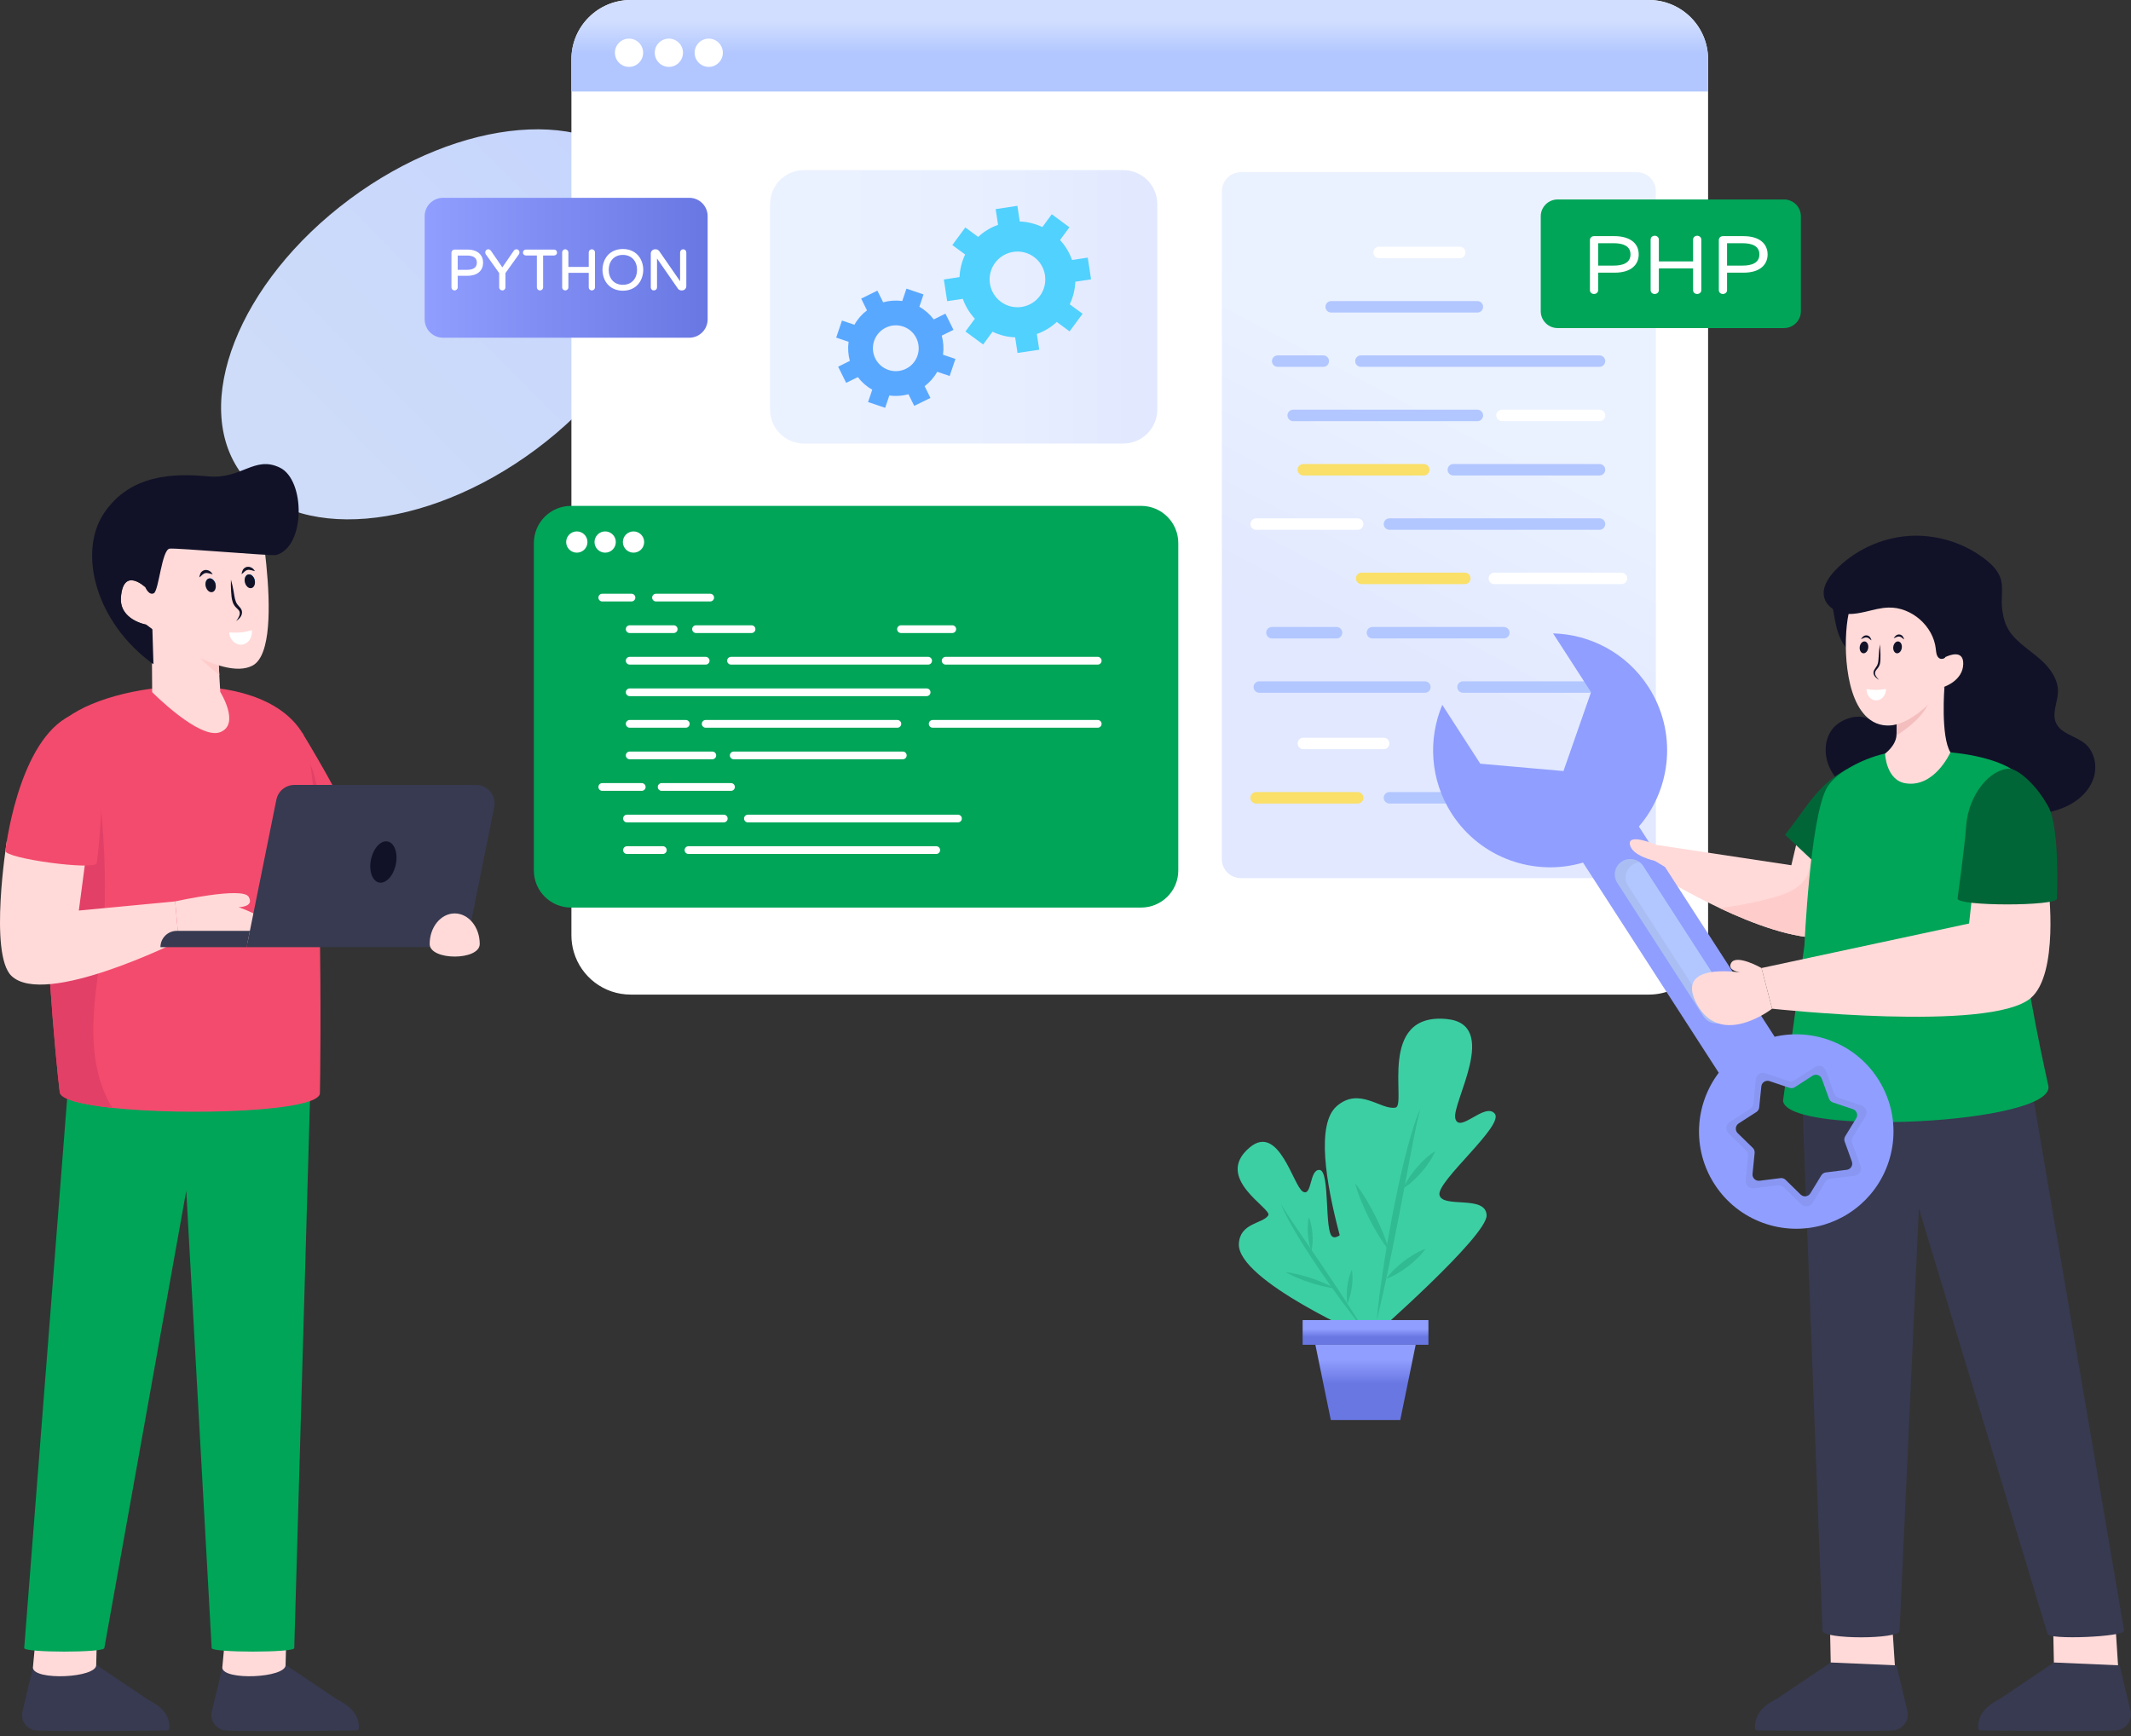 <svg width="243" height="198" viewBox="0 0 243 198" fill="none" xmlns="http://www.w3.org/2000/svg">
<rect x="0" y="0" width="243" height="198" fill="#333333" stroke="none"/>
<path d="M61.099 51.261C48.434 60.685 33.418 61.933 27.555 54.055C21.692 46.176 27.199 32.151 39.864 22.726C52.529 13.302 67.553 12.048 73.416 19.926C79.279 27.804 73.763 41.836 61.099 51.261Z" fill="url(#paint0_linear_9_3581)"/>
<path d="M3.753 190.202L2.541 195.265C2.333 196.334 3.127 197.335 4.215 197.371C8.682 197.521 17.463 197.373 19.084 197.358C19.214 197.357 19.317 197.255 19.323 197.126C19.395 195.577 18.366 194.592 16.851 193.831L11.007 189.895C10.996 189.889 10.983 189.886 10.971 189.886L3.753 190.202Z" fill="#373A50"/>
<path d="M3.752 190.202C3.817 191.702 11.036 191.386 10.971 189.886L11.114 183.957L4.354 183.747L3.752 190.202Z" fill="#FFDAD9"/>
<path d="M25.349 190.202L24.137 195.265C23.929 196.334 24.724 197.335 25.812 197.371C30.279 197.521 39.06 197.373 40.681 197.358C40.81 197.357 40.913 197.255 40.919 197.126C40.992 195.577 39.963 194.592 38.447 193.831L32.603 189.895C32.593 189.889 32.58 189.886 32.567 189.886L25.349 190.202Z" fill="#373A50"/>
<path d="M25.348 190.202C25.414 191.702 32.633 191.386 32.567 189.886L32.71 183.957L25.951 183.747L25.348 190.202Z" fill="#FFDAD9"/>
<path d="M35.405 123.496L33.554 187.968C33.554 188.507 24.137 188.507 24.137 187.968L21.239 135.811L11.896 187.968C11.896 188.507 2.761 188.507 2.761 187.968L7.797 123.496H35.405Z" fill="#00A558"/>
<path d="M28.123 93.612L29.403 94.581L32.396 96.851L38.712 95.534L40.485 95.162C39.819 92.283 34.456 83.564 34.456 83.564L28.123 93.612Z" fill="#F34B6D"/>
<path d="M29.403 94.581L32.396 96.85L38.712 95.534C38.62 95.373 38.526 95.207 38.438 95.045C37.739 93.781 37.097 92.477 36.58 91.124C36.103 89.88 35.97 88.454 35.421 87.259C34.657 85.583 33.987 87.687 33.551 88.438C32.901 89.553 32.032 90.534 31.007 91.314C30.284 91.863 29.423 92.396 29.217 93.276C29.112 93.717 29.201 94.173 29.403 94.581Z" fill="#E24067"/>
<path d="M6.807 124.516C6.807 125.364 9.287 125.978 12.808 126.357C21.479 127.282 36.479 126.761 36.479 124.677C36.54 122.516 36.988 87.642 34.456 83.563C29.468 75.522 11.245 77.828 6.666 82.711C5.535 83.915 5.09 88.244 5.026 93.704C4.888 104.993 6.379 121.123 6.807 124.516Z" fill="#F34B6D"/>
<path d="M6.807 124.516C6.807 125.364 9.287 125.978 12.808 126.357C11.108 123.599 10.579 120.206 10.644 116.943C10.716 113.349 11.439 109.799 11.758 106.216C12.275 100.477 11.766 94.702 11.254 88.967L11.249 90.211C10.296 90.518 9.339 90.825 8.434 91.257C7.162 91.863 6.023 92.707 5.026 93.704C4.889 104.993 6.379 121.123 6.807 124.516Z" fill="#E24067"/>
<path d="M17.286 69.285L17.353 78.941C17.353 78.941 22.756 84.419 25.109 83.506C27.43 82.605 25.117 78.924 25.117 78.924L24.97 76.43L24.767 73.006L21.14 71.202L17.286 69.285Z" fill="#FFDAD9"/>
<path d="M21.075 73.005C22.006 74.611 25.014 77.015 25.014 77.015L24.811 73.591L21.184 71.787C20.905 72.122 20.801 72.533 21.075 73.005Z" fill="#FECDCB"/>
<path d="M28.808 75.906C25.31 77.777 17.482 71.866 16.721 71.29C16.681 71.251 16.662 71.237 16.662 71.237C16.662 71.237 13.61 70.705 13.788 68.146C14.046 64.576 16.562 66.966 16.562 66.966L14.566 60.553L17.204 56.718L29.495 58.159C29.495 58.159 30.031 60.996 30.368 64.414C30.831 69.056 30.923 74.775 28.808 75.906Z" fill="#FFDAD9"/>
<path d="M31.496 63.301C31.027 63.434 20.114 62.469 19.34 62.575C18.441 62.701 18.116 67.363 17.541 67.661C16.966 67.958 16.562 66.966 16.562 66.966C16.562 66.966 14.046 64.576 13.788 68.146C13.61 70.705 16.651 71.236 16.651 71.236C16.651 71.236 17.338 71.737 17.378 71.776L17.498 75.759C10.912 71.031 8.853 63.039 11.848 58.543C14.843 54.053 19.895 53.968 23.723 54.331C27.551 54.695 29.009 51.922 31.919 53.337C34.828 54.745 34.855 62.362 31.496 63.301Z" fill="#111228"/>
<path d="M29.045 66.16C28.939 65.732 28.604 65.442 28.292 65.521C27.985 65.596 27.822 66.004 27.932 66.431" fill="url(#paint1_linear_9_3581)"/>
<path d="M24.578 66.618C24.472 66.19 24.133 65.9 23.826 65.979C23.518 66.054 23.355 66.462 23.461 66.89" fill="url(#paint2_linear_9_3581)"/>
<path d="M29.043 66.158C28.94 65.731 28.603 65.444 28.293 65.521C27.987 65.597 27.823 66.003 27.93 66.433" fill="url(#paint3_linear_9_3581)"/>
<path d="M24.577 66.616C24.47 66.189 24.134 65.902 23.827 65.978C23.517 66.055 23.353 66.461 23.461 66.892" fill="url(#paint4_linear_9_3581)"/>
<path d="M23.461 66.892C23.568 67.322 23.901 67.606 24.211 67.53C24.518 67.457 24.681 67.047 24.577 66.616C24.47 66.189 24.134 65.902 23.827 65.978C23.517 66.055 23.353 66.461 23.461 66.892Z" fill="#111228"/>
<path d="M27.93 66.433C28.034 66.864 28.37 67.148 28.677 67.072C28.987 66.999 29.151 66.589 29.043 66.158C28.94 65.731 28.603 65.444 28.293 65.521C27.987 65.597 27.823 66.003 27.93 66.433Z" fill="#111228"/>
<path d="M29.073 65.139C28.732 65.064 28.455 64.949 28.231 65.004C28.125 65.021 28.016 65.085 27.905 65.171C27.806 65.278 27.691 65.384 27.545 65.485C27.569 65.317 27.613 65.146 27.694 64.989C27.789 64.835 27.952 64.699 28.161 64.654C28.368 64.618 28.565 64.67 28.718 64.766C28.874 64.859 28.982 64.993 29.073 65.139Z" fill="#111228"/>
<path d="M24.259 65.502C23.917 65.427 23.64 65.312 23.416 65.367C23.31 65.384 23.201 65.448 23.09 65.534C22.991 65.64 22.876 65.747 22.73 65.848C22.754 65.68 22.799 65.509 22.879 65.352C22.974 65.198 23.137 65.062 23.347 65.017C23.553 64.98 23.75 65.033 23.903 65.129C24.059 65.222 24.168 65.356 24.259 65.502Z" fill="#111228"/>
<path d="M26.334 66.11C26.454 66.53 26.552 66.953 26.627 67.378C26.712 67.803 26.744 68.237 26.888 68.6C26.957 68.787 27.05 68.936 27.193 69.084C27.326 69.238 27.522 69.413 27.581 69.683C27.638 69.948 27.546 70.196 27.414 70.385C27.273 70.57 27.105 70.712 26.924 70.835C27.187 70.499 27.433 70.092 27.312 69.757C27.254 69.602 27.114 69.472 26.95 69.319C26.784 69.166 26.638 68.945 26.555 68.728C26.391 68.28 26.382 67.838 26.351 67.411C26.323 66.98 26.317 66.546 26.334 66.11Z" fill="#111228"/>
<path d="M26.131 72.171C26.215 72.993 26.865 73.6 27.58 73.527C28.291 73.454 28.804 72.728 28.72 71.906C28.718 71.891 28.713 71.88 28.712 71.869C28.004 72.114 27.145 72.202 26.131 72.134C26.132 72.145 26.13 72.156 26.131 72.171Z" fill="white"/>
<path d="M0.773 95.956C0.773 95.956 -1.279 108.811 1.303 111.3C5.1 114.962 20.378 107.334 20.378 107.334L19.976 102.807L8.989 103.849L9.979 96.332L0.773 95.956Z" fill="#FFDAD9"/>
<path d="M19.976 102.807C19.976 102.807 27.67 101.096 28.355 102.283C29.041 103.471 27.201 103.466 27.201 103.466C27.201 103.466 32.164 105.14 30.894 106.669C29.625 108.199 20.378 107.334 20.378 107.334L19.976 102.807Z" fill="#FFDAD9"/>
<path d="M28.123 108.025H51.418C52.419 108.025 53.283 107.322 53.481 106.341L56.361 92.04C56.623 90.74 55.626 89.524 54.297 89.524H33.575C32.573 89.524 31.713 90.227 31.515 91.208L28.494 106.167L28.123 108.025Z" fill="#373A50"/>
<path d="M18.295 108.027H28.122L28.496 106.169H20.153C19.128 106.169 18.295 107.002 18.295 108.027Z" fill="#373A50"/>
<path d="M48.996 107.661C48.996 109.579 54.705 109.579 54.705 107.661C54.705 105.734 53.426 104.179 51.85 104.179C50.275 104.179 48.996 105.734 48.996 107.661Z" fill="#FFDAD9"/>
<path d="M0.618 97.038C0.5 97.913 10.916 99.318 11.034 98.443C11.034 98.443 13.74 78.121 7.5 81.905C1.954 85.268 0.618 97.038 0.618 97.038Z" fill="#F34B6D"/>
<path d="M43.405 100.671C44.213 100.671 45.008 99.616 45.182 98.312C45.356 97.012 44.839 95.957 44.031 95.957C43.223 95.957 42.428 97.012 42.254 98.312C42.08 99.616 42.597 100.671 43.405 100.671Z" fill="#111228"/>
<path d="M194.775 6.76V106.676C194.775 110.408 191.747 113.436 188.015 113.436H71.918C68.853 113.436 66.263 111.397 65.438 108.6C65.257 107.993 65.159 107.343 65.159 106.676V6.76C65.159 3.027 68.186 0 71.918 0H188.015C191.747 5.66862e-05 194.775 3.027 194.775 6.76Z" fill="white"/>
<path d="M194.774 10.438V6.762C194.774 3.028 191.747 0.001 188.013 0.001H71.917C68.184 0.001 65.157 3.028 65.157 6.762V10.438H194.774Z" fill="url(#paint5_linear_9_3581)"/>
<path d="M73.338 6.013C73.338 6.903 72.619 7.627 71.728 7.627C70.838 7.627 70.119 6.903 70.119 6.013C70.119 5.128 70.838 4.404 71.728 4.404C72.619 4.404 73.338 5.128 73.338 6.013Z" fill="white"/>
<path d="M77.883 6.013C77.883 6.903 77.163 7.627 76.273 7.627C75.383 7.627 74.664 6.903 74.664 6.013C74.664 5.128 75.383 4.404 76.273 4.404C77.163 4.404 77.883 5.128 77.883 6.013Z" fill="white"/>
<path d="M82.427 6.013C82.427 6.903 81.708 7.627 80.818 7.627C79.928 7.627 79.209 6.903 79.209 6.013C79.209 5.128 79.928 4.404 80.818 4.404C81.708 4.404 82.427 5.128 82.427 6.013Z" fill="white"/>
<path d="M134.362 61.944V99.282C134.362 101.623 132.456 103.511 130.115 103.511H65.123C62.782 103.511 60.876 101.623 60.876 99.282V61.944C60.876 59.584 62.782 57.696 65.123 57.696H130.115C132.456 57.696 134.362 59.584 134.362 61.944Z" fill="#00A558"/>
<path d="M80.985 68.598H74.805C74.562 68.598 74.364 68.4 74.364 68.157C74.364 67.915 74.562 67.717 74.805 67.717H80.985C81.228 67.717 81.426 67.915 81.426 68.157C81.426 68.4 81.228 68.598 80.985 68.598Z" fill="white"/>
<path d="M72.008 68.598H68.677C68.434 68.598 68.237 68.4 68.237 68.157C68.237 67.915 68.434 67.717 68.677 67.717H72.008C72.251 67.717 72.448 67.915 72.448 68.157C72.448 68.4 72.25 68.598 72.008 68.598Z" fill="white"/>
<path d="M108.589 72.198H102.742C102.499 72.198 102.301 72.001 102.301 71.758C102.301 71.515 102.499 71.317 102.742 71.317H108.589C108.832 71.317 109.029 71.515 109.029 71.758C109.029 72.001 108.832 72.198 108.589 72.198Z" fill="white"/>
<path d="M85.697 72.198H79.369C79.126 72.198 78.928 72.001 78.928 71.758C78.928 71.515 79.126 71.317 79.369 71.317H85.697C85.94 71.317 86.138 71.515 86.138 71.758C86.138 72.001 85.94 72.198 85.697 72.198Z" fill="white"/>
<path d="M76.824 72.198H71.805C71.562 72.198 71.364 72.001 71.364 71.758C71.364 71.515 71.562 71.317 71.805 71.317H76.824C77.067 71.317 77.264 71.515 77.264 71.758C77.264 72.001 77.067 72.198 76.824 72.198Z" fill="white"/>
<path d="M125.175 75.798H107.832C107.589 75.798 107.391 75.6 107.391 75.358C107.391 75.115 107.589 74.917 107.832 74.917H125.175C125.418 74.917 125.616 75.115 125.616 75.358C125.616 75.6 125.418 75.798 125.175 75.798Z" fill="white"/>
<path d="M105.837 75.798H83.358C83.115 75.798 82.918 75.6 82.918 75.358C82.918 75.115 83.115 74.917 83.358 74.917H105.837C106.08 74.917 106.278 75.115 106.278 75.358C106.278 75.6 106.08 75.798 105.837 75.798Z" fill="white"/>
<path d="M80.469 75.798H71.805C71.562 75.798 71.364 75.6 71.364 75.358C71.364 75.115 71.562 74.917 71.805 74.917H80.469C80.712 74.917 80.91 75.115 80.91 75.358C80.91 75.6 80.712 75.798 80.469 75.798Z" fill="white"/>
<path d="M105.665 79.397H71.805C71.562 79.397 71.364 79.2 71.364 78.957C71.364 78.714 71.562 78.517 71.805 78.517H105.665C105.908 78.517 106.106 78.714 106.106 78.957C106.106 79.2 105.908 79.397 105.665 79.397Z" fill="white"/>
<path d="M125.175 82.997H106.353C106.11 82.997 105.913 82.8 105.913 82.557C105.913 82.314 106.11 82.117 106.353 82.117H125.175C125.418 82.117 125.616 82.314 125.616 82.557C125.616 82.8 125.418 82.997 125.175 82.997Z" fill="white"/>
<path d="M102.329 82.997H80.469C80.226 82.997 80.029 82.8 80.029 82.557C80.029 82.314 80.226 82.117 80.469 82.117H102.329C102.572 82.117 102.77 82.314 102.77 82.557C102.77 82.8 102.572 82.997 102.329 82.997Z" fill="white"/>
<path d="M78.199 82.997H71.805C71.562 82.997 71.364 82.8 71.364 82.557C71.364 82.314 71.562 82.117 71.805 82.117H78.199C78.442 82.117 78.64 82.314 78.64 82.557C78.64 82.8 78.442 82.997 78.199 82.997Z" fill="white"/>
<path d="M102.948 86.597H83.668C83.425 86.597 83.227 86.4 83.227 86.157C83.227 85.914 83.425 85.717 83.668 85.717H102.948C103.191 85.717 103.389 85.914 103.389 86.157C103.389 86.4 103.191 86.597 102.948 86.597Z" fill="white"/>
<path d="M81.226 86.597H71.805C71.562 86.597 71.364 86.4 71.364 86.157C71.364 85.914 71.562 85.717 71.805 85.717H81.226C81.469 85.717 81.667 85.914 81.667 86.157C81.667 86.4 81.469 86.597 81.226 86.597Z" fill="white"/>
<path d="M83.358 90.197H75.448C75.205 90.197 75.007 89.999 75.007 89.756C75.007 89.513 75.205 89.316 75.448 89.316H83.358C83.601 89.316 83.799 89.513 83.799 89.756C83.799 89.999 83.601 90.197 83.358 90.197Z" fill="white"/>
<path d="M73.178 90.197H68.677C68.434 90.197 68.237 89.999 68.237 89.756C68.237 89.513 68.434 89.316 68.677 89.316H73.178C73.421 89.316 73.619 89.513 73.619 89.756C73.619 89.999 73.421 90.197 73.178 90.197Z" fill="white"/>
<path d="M109.238 93.797H85.284C85.041 93.797 84.844 93.599 84.844 93.356C84.844 93.114 85.041 92.916 85.284 92.916H109.238C109.481 92.916 109.679 93.114 109.679 93.356C109.679 93.599 109.481 93.797 109.238 93.797Z" fill="white"/>
<path d="M82.533 93.797H71.495C71.252 93.797 71.055 93.599 71.055 93.356C71.055 93.114 71.252 92.916 71.495 92.916H82.533C82.776 92.916 82.974 93.114 82.974 93.356C82.974 93.599 82.776 93.797 82.533 93.797Z" fill="white"/>
<path d="M106.762 97.397H78.509C78.266 97.397 78.068 97.199 78.068 96.957C78.068 96.714 78.266 96.516 78.509 96.516H106.762C107.005 96.516 107.203 96.714 107.203 96.957C107.203 97.199 107.005 97.397 106.762 97.397Z" fill="white"/>
<path d="M75.585 97.397H71.495C71.252 97.397 71.055 97.199 71.055 96.957C71.055 96.714 71.252 96.516 71.495 96.516H75.585C75.828 96.516 76.026 96.714 76.026 96.957C76.026 97.199 75.828 97.397 75.585 97.397Z" fill="white"/>
<path d="M66.989 61.824C66.989 62.491 66.446 63.033 65.774 63.033C65.107 63.033 64.56 62.491 64.56 61.824C64.56 61.151 65.107 60.609 65.774 60.609C66.446 60.609 66.989 61.151 66.989 61.824Z" fill="white"/>
<path d="M70.222 61.824C70.222 62.491 69.679 63.033 69.007 63.033C68.34 63.033 67.793 62.491 67.793 61.824C67.793 61.151 68.34 60.609 69.007 60.609C69.679 60.609 70.222 61.151 70.222 61.824Z" fill="white"/>
<path d="M73.455 61.824C73.455 62.491 72.912 63.033 72.24 63.033C71.573 63.033 71.026 62.491 71.026 61.824C71.026 61.151 71.573 60.609 72.24 60.609C72.912 60.609 73.455 61.151 73.455 61.824Z" fill="white"/>
<path d="M139.327 21.81V97.98C139.327 99.179 140.298 100.149 141.496 100.149H186.646C187.844 100.149 188.819 99.179 188.819 97.98V21.81C188.819 20.611 187.844 19.636 186.646 19.636H141.496C140.298 19.636 139.327 20.611 139.327 21.81Z" fill="url(#paint6_linear_9_3581)"/>
<path d="M157.264 29.45H166.451C166.812 29.45 167.106 29.156 167.106 28.795C167.106 28.434 166.812 28.141 166.451 28.141H157.264C156.903 28.141 156.609 28.434 156.609 28.795C156.609 29.156 156.903 29.45 157.264 29.45Z" fill="white"/>
<path d="M151.795 35.645H168.468C168.829 35.645 169.123 35.352 169.123 34.991C169.123 34.63 168.829 34.337 168.468 34.337H151.795C151.434 34.337 151.14 34.63 151.14 34.991C151.14 35.352 151.434 35.645 151.795 35.645Z" fill="#B2C7FF"/>
<path d="M145.696 41.841H150.893C151.254 41.841 151.548 41.548 151.548 41.187C151.548 40.825 151.254 40.532 150.893 40.532H145.696C145.335 40.532 145.041 40.825 145.041 41.187C145.041 41.548 145.335 41.841 145.696 41.841Z" fill="#B2C7FF"/>
<path d="M155.187 41.841H182.393C182.754 41.841 183.048 41.548 183.048 41.187C183.048 40.825 182.754 40.532 182.393 40.532H155.187C154.826 40.532 154.532 40.825 154.532 41.187C154.532 41.548 154.826 41.841 155.187 41.841Z" fill="#B2C7FF"/>
<path d="M171.275 48.036H182.393C182.754 48.036 183.048 47.742 183.048 47.381C183.048 47.02 182.754 46.727 182.393 46.727H171.275C170.914 46.727 170.62 47.02 170.62 47.381C170.62 47.742 170.914 48.036 171.275 48.036Z" fill="white"/>
<path d="M147.464 48.036H168.468C168.829 48.036 169.123 47.742 169.123 47.381C169.123 47.02 168.829 46.727 168.468 46.727H147.464C147.102 46.727 146.808 47.02 146.808 47.381C146.808 47.742 147.102 48.036 147.464 48.036Z" fill="#B2C7FF"/>
<path d="M148.622 54.231H162.351C162.712 54.231 163.006 53.938 163.006 53.577C163.006 53.216 162.712 52.923 162.351 52.923H148.622C148.261 52.923 147.967 53.216 147.967 53.577C147.967 53.938 148.261 54.231 148.622 54.231Z" fill="#FADF68"/>
<path d="M165.725 54.231H182.393C182.754 54.231 183.048 53.938 183.048 53.577C183.048 53.216 182.754 52.923 182.393 52.923H165.725C165.364 52.923 165.07 53.216 165.07 53.577C165.07 53.938 165.364 54.231 165.725 54.231Z" fill="#B2C7FF"/>
<path d="M143.242 60.427H154.811C155.173 60.427 155.467 60.134 155.467 59.773C155.467 59.412 155.173 59.119 154.811 59.119H143.242C142.881 59.119 142.587 59.412 142.587 59.773C142.587 60.134 142.881 60.427 143.242 60.427Z" fill="white"/>
<path d="M158.441 60.427H182.393C182.754 60.427 183.048 60.134 183.048 59.773C183.048 59.412 182.754 59.119 182.393 59.119H158.441C158.08 59.119 157.786 59.412 157.786 59.773C157.786 60.134 158.08 60.427 158.441 60.427Z" fill="#B2C7FF"/>
<path d="M148.622 85.448H157.786C158.147 85.448 158.441 85.155 158.441 84.794C158.441 84.433 158.147 84.14 157.786 84.14H148.622C148.261 84.14 147.967 84.433 147.967 84.794C147.967 85.155 148.261 85.448 148.622 85.448Z" fill="white"/>
<path d="M143.242 91.644H154.811C155.173 91.644 155.467 91.351 155.467 90.99C155.467 90.629 155.173 90.335 154.811 90.335H143.242C142.881 90.335 142.587 90.629 142.587 90.99C142.587 91.351 142.881 91.644 143.242 91.644Z" fill="#FADF68"/>
<path d="M158.441 91.644H182.393C182.754 91.644 183.048 91.351 183.048 90.99C183.048 90.629 182.754 90.335 182.393 90.335H158.441C158.08 90.335 157.786 90.629 157.786 90.99C157.786 91.351 158.08 91.644 158.441 91.644Z" fill="#B2C7FF"/>
<path d="M155.271 66.622H167.03C167.391 66.622 167.685 66.329 167.685 65.968C167.685 65.606 167.391 65.313 167.03 65.313H155.271C154.91 65.313 154.616 65.606 154.616 65.968C154.616 66.329 154.91 66.622 155.271 66.622Z" fill="#FADF68"/>
<path d="M170.405 66.622H184.902C185.263 66.622 185.557 66.329 185.557 65.968C185.557 65.606 185.263 65.313 184.902 65.313H170.405C170.044 65.313 169.75 65.606 169.75 65.968C169.75 66.329 170.044 66.622 170.405 66.622Z" fill="white"/>
<path d="M145.041 72.818H152.409C152.77 72.818 153.064 72.524 153.064 72.163C153.064 71.802 152.77 71.509 152.409 71.509H145.041C144.68 71.509 144.386 71.802 144.386 72.163C144.386 72.524 144.68 72.818 145.041 72.818Z" fill="#B2C7FF"/>
<path d="M156.499 72.818H171.482C171.843 72.818 172.137 72.524 172.137 72.163C172.137 71.802 171.843 71.509 171.482 71.509H156.499C156.138 71.509 155.844 71.802 155.844 72.163C155.844 72.524 156.138 72.818 156.499 72.818Z" fill="#B2C7FF"/>
<path d="M143.6 79.013H162.48C162.841 79.013 163.135 78.72 163.135 78.359C163.135 77.998 162.841 77.705 162.48 77.705H143.6C143.239 77.705 142.945 77.998 142.945 78.359C142.945 78.72 143.239 79.013 143.6 79.013Z" fill="#B2C7FF"/>
<path d="M166.826 79.013H182.853C183.214 79.013 183.508 78.72 183.508 78.359C183.508 77.998 183.214 77.705 182.853 77.705H166.826C166.465 77.705 166.171 77.998 166.171 78.359C166.171 78.72 166.465 79.013 166.826 79.013Z" fill="#B2C7FF"/>
<path d="M131.963 23.276V46.713C131.963 48.851 130.227 50.588 128.089 50.588H91.68C89.538 50.588 87.805 48.851 87.805 46.713V23.276C87.805 21.138 89.538 19.401 91.68 19.401H128.089C130.227 19.401 131.963 21.138 131.963 23.276Z" fill="url(#paint7_linear_9_3581)"/>
<path d="M121.968 37.796L123.448 35.786L121.983 34.708C122.373 33.886 122.588 33.009 122.622 32.132L124.416 31.86L124.035 29.381L122.249 29.652C121.957 28.826 121.498 28.051 120.877 27.378L121.949 25.922L119.935 24.439L118.863 25.895C118.04 25.506 117.16 25.295 116.284 25.261L116.013 23.474L113.537 23.851L113.81 25.645C112.983 25.937 112.205 26.4 111.54 27.02L110.075 25.941L108.595 27.951L110.056 29.027C109.666 29.849 109.454 30.721 109.417 31.602L107.627 31.878L108.007 34.349L109.79 34.082C110.082 34.909 110.545 35.687 111.165 36.351L110.093 37.808L112.107 39.291L113.179 37.834C114.003 38.232 114.878 38.44 115.759 38.476L116.029 40.255L118.506 39.887L118.233 38.093C119.064 37.796 119.838 37.338 120.503 36.718L121.968 37.796ZM114.137 34.424C112.725 33.385 112.427 31.396 113.463 29.988C114.502 28.577 116.493 28.267 117.905 29.306C119.321 30.348 119.616 32.342 118.577 33.753C117.541 35.16 115.553 35.466 114.137 34.424Z" fill="#51D1FE"/>
<path d="M108.29 42.882L108.948 40.937L107.531 40.458C107.631 39.716 107.581 38.975 107.388 38.28L108.726 37.618L107.809 35.771L106.477 36.43C106.042 35.855 105.489 35.362 104.835 34.99L105.311 33.581L103.362 32.922L102.886 34.331C102.144 34.23 101.402 34.285 100.707 34.477L100.048 33.145L98.202 34.058L98.863 35.396C98.288 35.831 97.794 36.388 97.428 37.04L96.011 36.56L95.353 38.505L96.766 38.983C96.665 39.725 96.717 40.461 96.908 41.16L95.575 41.824L96.489 43.665L97.82 43.011C98.255 43.586 98.812 44.08 99.464 44.446L98.987 45.855L100.936 46.514L101.412 45.105C102.157 45.212 102.895 45.156 103.594 44.964L104.25 46.291L106.099 45.384L105.437 44.046C106.014 43.606 106.507 43.054 106.873 42.402L108.29 42.882ZM101.312 42.194C99.946 41.732 99.216 40.248 99.676 38.886C100.138 37.521 101.621 36.78 102.987 37.242C104.357 37.706 105.085 39.194 104.623 40.56C104.163 41.921 102.681 42.657 101.312 42.194Z" fill="#59A8FF"/>
<path d="M208.836 190.231L216.088 190.154L215.638 183.252L208.631 183.469L208.77 190.173C208.774 190.206 208.802 190.231 208.836 190.231Z" fill="#FFDAD9"/>
<path d="M216.26 189.94L217.516 195.187C217.731 196.294 216.908 197.331 215.78 197.369C211.151 197.524 202.052 197.37 200.372 197.355C200.238 197.354 200.132 197.249 200.125 197.115C200.05 195.509 201.116 194.489 202.687 193.7L208.743 189.622C208.754 189.615 208.767 189.612 208.78 189.613L216.26 189.94Z" fill="#373A50"/>
<path d="M234.286 190.231L241.538 190.154L241.088 183.252L234.081 183.469L234.219 190.173C234.224 190.206 234.252 190.231 234.286 190.231Z" fill="#FFDAD9"/>
<path d="M241.71 189.94L242.966 195.187C243.181 196.294 242.358 197.331 241.23 197.369C236.601 197.524 227.502 197.37 225.822 197.355C225.688 197.354 225.582 197.249 225.575 197.115C225.5 195.509 226.566 194.489 228.137 193.7L234.193 189.622C234.204 189.615 234.217 189.612 234.23 189.613L241.71 189.94Z" fill="#373A50"/>
<path d="M213.039 99.539C213.039 99.539 211.589 106.789 208.088 106.964C204.627 107.136 199.96 105.401 196.075 103.564C191.948 101.619 188.696 99.562 188.696 99.562L188.884 96.363L204.268 98.684L205.007 95.555L205.636 95.865L213.039 99.539Z" fill="#FFDAD9"/>
<path d="M213.039 99.539C213.039 99.539 211.589 106.789 208.088 106.964C204.627 107.136 199.96 105.401 196.075 103.564C198.146 103.323 200.197 102.917 202.204 102.36C203.525 101.991 204.906 101.5 205.733 100.409C206.46 99.452 206.565 98.109 206.126 97.014C205.993 96.675 205.615 96.26 205.636 95.865L213.039 99.539Z" fill="#FECDCB"/>
<path d="M209.23 70.672C209.462 71.895 209.82 73.155 210.674 74.062C211.08 74.493 211.67 74.844 212.243 74.695C212.823 74.544 213.163 73.947 213.353 73.379C213.851 71.889 213.743 70.206 213.059 68.792C212.639 67.924 211.977 67.133 211.086 66.764C210.476 66.51 208.732 66.365 208.511 67.27C208.41 67.685 208.8 68.415 208.89 68.832C209.022 69.442 209.114 70.059 209.23 70.672Z" fill="#111228"/>
<path d="M238.699 88.853C238.205 90.24 237.029 91.307 235.702 91.942C234.372 92.577 232.892 92.823 231.428 92.969C226.548 93.45 221.623 92.876 216.79 92.031C215.246 91.764 213.697 91.465 212.262 90.834C210.83 90.203 209.512 89.204 208.768 87.826C208.024 86.451 207.943 84.659 208.8 83.353C209.661 82.047 211.805 81.283 213.175 82.039C213.624 82.379 214.146 82.605 214.74 82.694C215.256 82.77 215.801 82.701 215.848 82.678C216.62 82.581 217.55 82.109 218.21 81.675C219.63 80.772 220.726 79.558 221.728 78.344C221.728 78.344 223.81 77.664 223.871 75.788C223.923 74.122 222.286 74.781 221.918 74.951L221.881 74.813L221.877 74.805C221.877 74.809 221.881 74.817 221.877 74.826C221.861 74.906 221.853 74.959 221.849 74.975C221.849 74.979 221.849 74.979 221.849 74.983C221.724 75.21 221.283 75.266 221.069 75.052C220.806 74.793 220.79 74.381 220.753 74.013C220.478 71.417 218.02 69.237 215.412 69.282C214.502 69.298 213.612 69.549 212.723 69.743C212.104 69.876 211.469 69.989 210.846 69.973C210.567 69.969 210.288 69.945 210.017 69.88C209.124 69.678 208.279 69.071 208.032 68.194C207.712 67.062 208.448 65.905 209.261 65.056C211.433 62.783 214.461 61.36 217.591 61.13C220.725 60.903 223.927 61.874 226.402 63.807C227.243 64.462 228.04 65.295 228.222 66.342C228.4 67.341 228.177 68.388 228.303 69.407C228.46 70.681 228.76 71.684 229.657 72.654C230.591 73.665 231.78 74.401 232.799 75.327C233.814 76.257 234.691 77.494 234.675 78.869C234.655 80.074 233.964 81.315 234.437 82.419C234.987 83.697 236.689 83.924 237.757 84.813C238.885 85.755 239.192 87.47 238.699 88.853Z" fill="#111228"/>
<path d="M216.73 82.444C216.619 82.484 216.507 82.52 216.396 82.553C216.508 82.519 216.621 82.486 216.73 82.444Z" fill="#373A50"/>
<path d="M216.135 82.621C216.222 82.602 216.309 82.578 216.396 82.553C216.341 82.569 216.279 82.599 216.135 82.621Z" fill="#373A50"/>
<path d="M219.678 80.538C219.754 80.47 219.831 80.401 219.903 80.333C219.842 80.394 219.748 80.481 219.678 80.538Z" fill="#373A50"/>
<path d="M221.877 74.825C221.885 74.882 221.873 74.93 221.849 74.975C221.853 74.958 221.861 74.906 221.877 74.825Z" fill="#373A50"/>
<path d="M216.612 185.993L218.816 137.841L233.48 186.348C233.509 187.057 242.247 186.702 242.219 185.993L230.323 116.182L205.224 118.058L207.823 185.993C207.823 186.991 216.612 186.991 216.612 185.993Z" fill="#373A50"/>
<path d="M210.689 87.678C207.229 89.495 206.087 92.023 203.549 95.208L209.198 100.5L210.689 87.678Z" fill="#016637"/>
<path d="M231.028 89.34C229.751 86.893 224.984 86.048 222.407 85.805C220.74 85.648 216.842 85.623 215.192 85.905C213.039 86.273 209.294 87.972 208.266 89.948C206.391 93.554 205.761 107.832 205.761 107.832L203.316 125.573C203.953 129.638 234.129 128.206 233.586 123.891C233.586 123.891 230.671 110.916 230.876 107.82C231.198 102.943 233.107 93.322 231.028 89.34Z" fill="#00A558"/>
<path d="M233.593 101.242C233.593 101.242 234.808 111.072 231.568 113.833C226.944 117.775 202.076 115.044 202.076 115.044L200.867 110.407L224.538 105.329L225.124 99.972L233.593 101.242Z" fill="#FFDAD9"/>
<path d="M234.556 102.489C234.556 103.371 223.221 103.371 223.221 102.489C223.221 102.489 224.06 96.352 224.193 94.305C224.437 90.534 227.006 87.68 229.132 87.678C229.983 87.677 232.098 89.28 233.593 92.038C234.902 94.453 234.556 102.489 234.556 102.489Z" fill="#016637"/>
<path d="M222.407 85.806C222.407 85.806 220.615 89.862 217.298 89.339C215.059 88.987 214.955 85.949 214.955 85.949C214.955 85.949 216.169 85.08 216.258 83.875C216.32 83.048 216.301 82.066 216.156 81.09C216.141 80.992 216.125 80.894 216.109 80.792C215.988 80.069 218.205 79.314 219.686 78.889C220.225 78.737 221.018 78.554 221.44 78.512C221.589 78.496 221.728 78.344 221.728 78.344C221.728 78.344 221.278 83.97 222.407 85.806Z" fill="#FFDAD9"/>
<path d="M220.102 79.416C220.086 79.755 219.958 80.13 219.807 80.424C219.011 82.061 217.01 83.409 216.258 83.875C216.32 83.048 216.301 82.066 216.156 81.09C216.851 80.434 218.741 79.806 220.102 79.416Z" fill="#F4BEBE"/>
<path d="M221.908 74.909C221.868 74.929 221.848 74.941 221.84 74.941C221.716 75.169 221.276 75.23 221.06 75.017C220.795 74.761 220.775 74.349 220.735 73.981C220.437 71.388 217.959 69.23 215.351 69.298C214.442 69.322 213.554 69.581 212.667 69.783C212.049 69.922 211.415 70.041 210.792 70.03C210.176 72.955 210.234 79.882 213.23 82.075C213.681 82.411 214.205 82.632 214.8 82.716C215.32 82.788 215.86 82.714 215.908 82.69C216.573 82.573 217.326 82.293 218.26 81.666C219.647 80.766 221.335 78.917 221.664 78.413C221.72 78.343 221.748 78.303 221.748 78.303C221.748 78.303 223.825 77.605 223.869 75.728C223.906 74.062 222.274 74.735 221.908 74.909ZM221.866 74.763C221.866 74.767 221.87 74.775 221.866 74.784C221.866 74.779 221.866 74.775 221.87 74.771L221.866 74.763Z" fill="#FFDAD9"/>
<path d="M212.068 73.766C212.12 73.394 212.379 73.119 212.65 73.159C212.917 73.196 213.091 73.527 213.034 73.899" fill="#FFDAD9"/>
<path d="M212.844 78.574C213.467 78.719 214.202 78.719 215.056 78.574H212.844Z" fill="#FFDAD9"/>
<path d="M215.893 73.766C215.945 73.394 216.208 73.119 216.475 73.159C216.742 73.196 216.916 73.527 216.863 73.899" fill="#FFDAD9"/>
<path d="M213.271 73.935L212.8 73.867C212.826 73.689 212.768 73.416 212.616 73.395C212.462 73.378 212.331 73.604 212.304 73.797L211.833 73.732C211.907 73.185 212.31 72.871 212.682 72.923C213.042 72.975 213.352 73.376 213.271 73.935Z" fill="#FFDAD9"/>
<path d="M212.791 78.807L212.9 78.344C213.487 78.482 214.199 78.48 215.016 78.341L215.096 78.81C214.346 78.939 213.529 78.981 212.791 78.807Z" fill="#FFDAD9"/>
<path d="M217.099 73.935L216.628 73.867C216.656 73.669 216.588 73.416 216.44 73.395C216.32 73.378 216.166 73.547 216.129 73.799L215.657 73.73C215.731 73.22 216.103 72.865 216.507 72.923C216.869 72.974 217.18 73.373 217.099 73.935Z" fill="#FFDAD9"/>
<path d="M216.864 73.901C216.81 74.275 216.553 74.545 216.283 74.507C216.017 74.472 215.843 74.139 215.893 73.765C215.947 73.394 216.207 73.121 216.474 73.159C216.743 73.197 216.918 73.527 216.864 73.901Z" fill="#111228"/>
<path d="M213.036 73.901C212.985 74.275 212.725 74.545 212.459 74.507C212.189 74.472 212.015 74.139 212.069 73.765C212.119 73.394 212.379 73.121 212.649 73.159C212.915 73.197 213.09 73.527 213.036 73.901Z" fill="#111228"/>
<path d="M212.208 72.89C212.276 72.779 212.367 72.683 212.462 72.591C212.686 72.401 213.046 72.417 213.246 72.678C213.318 72.791 213.375 72.91 213.41 73.035C213.294 72.967 213.206 72.885 213.12 72.811C212.944 72.7 212.806 72.654 212.549 72.751C212.447 72.804 212.339 72.854 212.208 72.89Z" fill="#111228"/>
<path d="M215.937 72.789C216.004 72.678 216.095 72.583 216.191 72.49C216.414 72.3 216.773 72.316 216.974 72.577C217.046 72.691 217.103 72.81 217.138 72.935C217.022 72.866 216.934 72.785 216.848 72.71C216.676 72.601 216.537 72.553 216.278 72.65C216.175 72.704 216.067 72.754 215.937 72.789Z" fill="#111228"/>
<path d="M214.361 73.488C214.414 73.952 214.498 75.211 214.369 75.718C214.319 75.906 214.218 76.098 214.093 76.242C213.772 76.616 213.592 76.868 214.271 77.544C214.112 77.449 213.96 77.341 213.83 77.195C213.488 76.774 213.638 76.49 213.916 76.103C214.026 75.964 214.096 75.822 214.139 75.655C214.243 75.284 214.225 74.379 214.361 73.488Z" fill="#111228"/>
<path d="M215.059 78.607C215.059 79.311 214.561 79.882 213.949 79.882C213.34 79.882 212.842 79.311 212.842 78.607C212.842 78.595 212.846 78.585 212.846 78.576C213.467 78.722 214.203 78.722 215.056 78.576C215.056 78.585 215.059 78.595 215.059 78.607Z" fill="white"/>
<path d="M214.143 123.042C211.529 118.991 206.721 117.215 202.279 118.262C202.308 118.253 202.336 118.248 202.36 118.238L186.883 94.268C190.639 89.907 191.253 83.428 187.968 78.339C185.488 74.497 181.351 72.35 177.099 72.24L181.427 78.943L178.285 87.941L168.797 87.103L164.465 80.395C162.817 84.318 163.07 88.969 165.55 92.816C168.835 97.901 174.995 100.005 180.513 98.381L195.99 122.352C193.253 125.97 192.915 131.045 195.514 135.073C198.242 139.295 203.36 141.047 207.949 139.695C208.944 139.405 209.925 138.962 210.839 138.372C211.762 137.776 212.567 137.067 213.243 136.277C216.361 132.654 216.871 127.27 214.143 123.042ZM211.667 127.546L210.41 129.598C210.301 129.783 210.277 130.007 210.353 130.212L211.172 132.473C211.329 132.902 211.048 133.363 210.591 133.42L208.206 133.72C207.992 133.744 207.801 133.868 207.687 134.054L206.435 136.106C206.197 136.496 205.659 136.563 205.331 136.244L203.612 134.563C203.455 134.411 203.241 134.339 203.026 134.368L200.641 134.668C200.184 134.72 199.799 134.344 199.842 133.892L200.084 131.497C200.103 131.278 200.027 131.069 199.87 130.916L198.152 129.241C197.823 128.922 197.88 128.379 198.261 128.131L200.284 126.827C200.465 126.708 200.584 126.513 200.603 126.298L200.846 123.909C200.889 123.456 201.346 123.161 201.779 123.304L204.055 124.07C204.259 124.137 204.488 124.113 204.669 123.994L206.687 122.69C207.073 122.442 207.587 122.618 207.744 123.047L208.563 125.304C208.639 125.508 208.801 125.665 209.006 125.737L211.286 126.503C211.72 126.646 211.905 127.155 211.667 127.546Z" fill="#909EFF"/>
<path opacity="0.05" d="M212.736 127.304L211.283 129.676C211.155 129.889 211.127 130.151 211.213 130.387L212.165 133C212.343 133.497 212.018 134.033 211.494 134.099L208.732 134.444C208.483 134.475 208.264 134.616 208.133 134.83L206.682 137.205C206.406 137.656 205.783 137.732 205.404 137.365L203.414 135.422C203.235 135.246 202.985 135.164 202.738 135.193L199.978 135.54C199.452 135.604 199.004 135.165 199.055 134.641L199.333 131.873C199.359 131.622 199.269 131.376 199.089 131.201L197.099 129.261C196.721 128.89 196.782 128.265 197.227 127.977L199.564 126.469C199.774 126.333 199.911 126.109 199.937 125.86L200.213 123.094C200.267 122.568 200.795 122.228 201.296 122.395L203.93 123.282C204.168 123.36 204.429 123.328 204.639 123.192L206.975 121.684C207.42 121.397 208.016 121.598 208.198 122.095L209.146 124.708C209.232 124.944 209.42 125.127 209.659 125.207L212.296 126.093C212.795 126.262 213.01 126.851 212.736 127.304Z" fill="black"/>
<path d="M187.383 98.779L197.206 113.994C197.471 114.404 197.545 114.88 197.448 115.323C197.354 115.766 197.091 116.169 196.681 116.434C195.862 116.963 194.769 116.727 194.241 115.909L184.418 100.693C183.889 99.875 184.124 98.782 184.943 98.253C185.762 97.725 186.855 97.96 187.383 98.779Z" fill="#B2C7FF"/>
<path opacity="0.05" d="M186.966 98.332C186.694 98.359 186.423 98.449 186.181 98.605C185.394 99.113 185.107 100.193 185.658 101.046L195.479 116.258C195.595 116.437 195.735 116.586 195.897 116.706C195.26 116.768 194.61 116.48 194.24 115.906L184.419 100.695C183.883 99.864 184.14 98.771 184.942 98.254C185.582 97.84 186.394 97.894 186.966 98.332Z" fill="black"/>
<path d="M200.867 110.407L202.077 115.044C202.077 115.044 196.243 119.591 193.498 114.527C191.203 110.289 196.605 110.671 198.425 110.902C197.829 110.786 197.036 110.525 197.403 109.837C197.981 108.763 200.867 110.407 200.867 110.407Z" fill="#FFDAD9"/>
<path d="M188.886 96.363L189.866 98.886L188.696 98.183C188.696 98.183 186.056 97.621 185.855 96.294C185.649 94.967 188.886 96.363 188.886 96.363Z" fill="#FFDAD9"/>
<path d="M156.544 152.413C156.544 152.413 169.613 140.966 169.52 138.602C169.428 136.239 164.469 137.861 164.145 136.285C163.82 134.71 171.559 128.361 170.447 127.017C169.335 125.673 166.415 129.334 165.952 127.573C165.488 125.812 171.15 116.792 164.932 116.219C156.995 115.487 160.433 126.055 159.139 126.322C157.489 126.661 154.993 123.875 152.4 126.187C147.826 130.265 156.544 152.413 156.544 152.413Z" fill="#3DCFA4"/>
<path d="M156.982 150.613C157.173 148.556 157.45 146.511 157.762 144.473C158.07 142.434 158.428 140.403 158.813 138.377C158.931 137.813 159.626 134.274 160.127 132.328C160.458 130.948 161.137 128.439 161.675 127.128L162.001 126.423L161.785 127.165C161.515 128.174 160.9 131.433 160.708 132.455L159.561 138.521C159.162 140.541 158.772 142.563 158.345 144.578C157.923 146.595 157.484 148.609 156.982 150.613Z" fill="#30BB93"/>
<path d="M160.043 135.507C160.365 134.696 160.994 133.813 161.561 133.151C162.129 132.486 162.908 131.729 163.657 131.291C163.337 132.101 162.705 132.989 162.139 133.647C161.574 134.305 160.796 135.064 160.043 135.507Z" fill="#30BB93"/>
<path d="M158.086 145.846C158.578 145.112 159.389 144.371 160.088 143.836C160.79 143.299 161.721 142.712 162.552 142.433C162.064 143.163 161.253 143.907 160.55 144.442C159.852 144.974 158.925 145.562 158.086 145.846Z" fill="#30BB93"/>
<path d="M158.398 142.636C157.565 141.613 156.687 140.094 156.12 138.967C155.555 137.855 154.848 136.234 154.522 134.955C155.343 135.959 156.226 137.478 156.8 138.623C157.373 139.757 158.071 141.358 158.398 142.636Z" fill="#30BB93"/>
<path d="M156.094 152.622C156.094 152.622 156.885 140.654 155.686 139.546C154.487 138.437 152.858 141.65 151.931 141.039C151.003 140.428 151.682 133.55 150.483 133.437C149.284 133.324 149.646 136.537 148.56 135.903C147.474 135.27 145.834 128.103 142.519 130.858C138.288 134.376 145.125 137.857 144.623 138.618C143.983 139.59 141.405 139.448 141.268 141.843C141.026 146.066 156.094 152.622 156.094 152.622Z" fill="#3DCFA4"/>
<path d="M155.429 151.53C154.518 150.432 153.655 149.299 152.812 148.152C151.967 147.006 151.15 145.84 150.349 144.663C150.132 144.33 148.743 142.263 148.038 141.068C147.521 140.225 146.636 138.685 146.255 137.774L146.07 137.271L146.326 137.738C146.703 138.39 147.899 140.133 148.383 140.846L150.785 144.368C151.576 145.549 152.373 146.726 153.148 147.918C153.927 149.109 154.696 150.306 155.429 151.53Z" fill="#30BB93"/>
<path d="M149.549 142.661C149.31 142.108 149.186 141.37 149.139 140.77C149.092 140.168 149.103 139.418 149.255 138.839C149.494 139.39 149.619 140.133 149.664 140.73C149.709 141.326 149.7 142.077 149.549 142.661Z" fill="#30BB93"/>
<path d="M153.64 148.664C153.523 148.065 153.557 147.308 153.637 146.705C153.717 146.1 153.885 145.359 154.155 144.817C154.273 145.412 154.24 146.171 154.158 146.775C154.115 147.096 154.054 147.414 153.973 147.729C153.889 148.044 153.792 148.358 153.64 148.664Z" fill="#30BB93"/>
<path d="M152.225 146.944C151.32 146.852 150.15 146.538 149.322 146.265C148.504 145.998 147.367 145.552 146.584 145.086C147.475 145.176 148.647 145.486 149.487 145.765C150.32 146.039 151.442 146.48 152.225 146.944Z" fill="#30BB93"/>
<path d="M162.884 150.559H148.541V153.374H162.884V150.559Z" fill="url(#paint8_linear_9_3581)"/>
<path d="M159.672 161.953H151.753L149.993 153.374H161.432L159.672 161.953Z" fill="url(#paint9_linear_9_3581)"/>
<path d="M80.693 24.655V36.419C80.693 37.581 79.756 38.518 78.599 38.518H50.525C49.363 38.518 48.425 37.581 48.425 36.419V24.655C48.425 23.498 49.363 22.561 50.525 22.561H78.599C79.756 22.561 80.693 23.498 80.693 24.655Z" fill="url(#paint10_linear_9_3581)"/>
<path d="M53.304 28.465H51.833C51.63 28.465 51.48 28.63 51.48 28.824V32.771C51.48 32.968 51.632 33.124 51.833 33.124C52.027 33.124 52.192 32.975 52.192 32.771V31.453H53.304C54.503 31.453 55.088 30.811 55.088 29.959C55.088 29.126 54.519 28.465 53.304 28.465ZM54.376 29.959C54.376 30.583 53.867 30.774 53.246 30.774H52.192V29.144H53.246C53.869 29.144 54.376 29.336 54.376 29.959Z" fill="white"/>
<path d="M58.58 28.608L57.283 30.494L55.987 28.609C55.84 28.383 55.569 28.388 55.428 28.54C55.318 28.659 55.294 28.841 55.394 29.002L56.924 31.147V32.771C56.924 32.971 57.087 33.124 57.283 33.124C57.484 33.124 57.636 32.968 57.636 32.771V31.147L59.175 28.999C59.263 28.856 59.263 28.666 59.141 28.539C58.995 28.387 58.725 28.385 58.58 28.608Z" fill="white"/>
<path d="M63.178 28.465H59.967C59.773 28.465 59.633 28.618 59.633 28.804C59.633 28.997 59.779 29.138 59.967 29.138H61.22V32.771C61.22 32.967 61.371 33.124 61.572 33.124C61.769 33.124 61.932 32.972 61.932 32.771V29.138H63.178C63.363 29.138 63.518 29 63.518 28.804C63.518 28.615 63.37 28.465 63.178 28.465Z" fill="white"/>
<path d="M67.134 28.791V30.445H64.814V28.791C64.814 28.583 64.643 28.428 64.447 28.433C64.256 28.438 64.103 28.592 64.103 28.791V32.771C64.103 32.978 64.266 33.123 64.455 33.123C64.642 33.124 64.814 32.981 64.814 32.771V31.118H67.134V32.771C67.134 32.97 67.288 33.124 67.487 33.124C67.681 33.124 67.846 32.975 67.846 32.771V28.791C67.846 28.577 67.665 28.421 67.464 28.433C67.281 28.445 67.134 28.596 67.134 28.791Z" fill="white"/>
<path d="M71.028 28.4C69.661 28.4 68.729 29.34 68.701 30.779C68.729 32.218 69.665 33.156 71.028 33.156C72.447 33.156 73.327 32.145 73.354 30.777C73.327 29.394 72.43 28.4 71.028 28.4ZM71.028 32.483C70.015 32.483 69.413 31.756 69.413 30.778C69.413 29.821 69.996 29.073 71.028 29.073C72.014 29.073 72.642 29.776 72.642 30.778C72.642 31.76 72.033 32.483 71.028 32.483Z" fill="white"/>
<path d="M78.157 28.538C78.017 28.397 77.787 28.399 77.652 28.538C77.585 28.608 77.551 28.693 77.551 28.791V32.074L75.179 28.65C75.069 28.506 74.933 28.433 74.775 28.433H74.691C74.418 28.433 74.209 28.659 74.209 28.921V32.771C74.209 32.87 74.244 32.954 74.312 33.022C74.447 33.157 74.675 33.157 74.815 33.022C74.886 32.955 74.921 32.87 74.921 32.771V29.482L77.305 32.925C77.39 33.038 77.533 33.124 77.697 33.124H77.774C78.039 33.124 78.262 32.914 78.262 32.642V28.791C78.263 28.693 78.227 28.608 78.157 28.538Z" fill="white"/>
<path d="M205.357 24.675V35.489C205.357 36.557 204.495 37.419 203.431 37.419H177.622C176.554 37.419 175.692 36.557 175.692 35.489V24.675C175.692 23.611 176.554 22.749 177.622 22.749H203.431C204.495 22.749 205.357 23.611 205.357 24.675Z" fill="#00A558"/>
<path d="M181.302 33.106V27.365C181.302 27.135 181.494 26.933 181.765 26.933H184.114C185.628 26.933 186.864 27.58 186.864 29.016C186.864 30.147 186.043 31.099 184.114 31.099H182.239V33.106C182.239 33.356 182.016 33.529 181.765 33.529C181.511 33.529 181.302 33.353 181.302 33.106ZM184.021 30.292C185.016 30.292 185.927 30.01 185.927 29.016C185.927 28.021 185.013 27.74 184.021 27.74H182.239V30.292H184.021Z" fill="white"/>
<path d="M188.223 33.107V27.318C188.223 27.085 188.418 26.887 188.687 26.887C188.94 26.887 189.161 27.071 189.161 27.318V29.814H193.064V27.318C193.064 27.085 193.259 26.887 193.528 26.887C193.78 26.887 194.002 27.07 194.002 27.318V33.107C194.002 33.354 193.782 33.529 193.528 33.529C193.274 33.529 193.064 33.353 193.064 33.107V30.611H189.161V33.107C189.161 33.356 188.937 33.529 188.687 33.529C188.433 33.529 188.223 33.353 188.223 33.107Z" fill="white"/>
<path d="M196 33.107V27.365C196 27.135 196.192 26.934 196.464 26.934H198.812C200.739 26.934 201.562 27.884 201.562 29.017C201.562 30.147 200.741 31.099 198.812 31.099H196.937V33.107C196.937 33.356 196.714 33.529 196.464 33.529C196.21 33.529 196 33.353 196 33.107ZM198.719 30.292C199.714 30.292 200.625 30.01 200.625 29.017C200.625 28.021 199.711 27.741 198.719 27.741H196.937V30.292H198.719Z" fill="white"/>
<defs>
<linearGradient id="paint0_linear_9_3581" x1="36.748" y1="50.555" x2="83.958" y2="3.935" gradientUnits="userSpaceOnUse">
<stop stop-color="#CEDCF9"/>
<stop offset="1" stop-color="#C3D2FF"/>
</linearGradient>
<linearGradient id="paint1_linear_9_3581" x1="29.045" y1="65.97" x2="27.898" y2="65.97" gradientUnits="userSpaceOnUse">
<stop offset="2.4e-07" stop-color="#15A0FF"/>
<stop offset="0.23" stop-color="#19A4FF"/>
<stop offset="0.48" stop-color="#26B0FF"/>
<stop offset="0.739" stop-color="#3CC4FF"/>
<stop offset="1" stop-color="#5AE0FF"/>
</linearGradient>
<linearGradient id="paint2_linear_9_3581" x1="24.578" y1="66.428" x2="23.429" y2="66.428" gradientUnits="userSpaceOnUse">
<stop offset="2.4e-07" stop-color="#15A0FF"/>
<stop offset="0.23" stop-color="#19A4FF"/>
<stop offset="0.48" stop-color="#26B0FF"/>
<stop offset="0.739" stop-color="#3CC4FF"/>
<stop offset="1" stop-color="#5AE0FF"/>
</linearGradient>
<linearGradient id="paint3_linear_9_3581" x1="29.043" y1="65.971" x2="27.897" y2="65.971" gradientUnits="userSpaceOnUse">
<stop offset="2.4e-07" stop-color="#15A0FF"/>
<stop offset="0.23" stop-color="#19A4FF"/>
<stop offset="0.48" stop-color="#26B0FF"/>
<stop offset="0.739" stop-color="#3CC4FF"/>
<stop offset="1" stop-color="#5AE0FF"/>
</linearGradient>
<linearGradient id="paint4_linear_9_3581" x1="24.577" y1="66.429" x2="23.427" y2="66.429" gradientUnits="userSpaceOnUse">
<stop offset="2.4e-07" stop-color="#15A0FF"/>
<stop offset="0.23" stop-color="#19A4FF"/>
<stop offset="0.48" stop-color="#26B0FF"/>
<stop offset="0.739" stop-color="#3CC4FF"/>
<stop offset="1" stop-color="#5AE0FF"/>
</linearGradient>
<linearGradient id="paint5_linear_9_3581" x1="129.965" y1="2.376" x2="129.965" y2="6.118" gradientUnits="userSpaceOnUse">
<stop stop-color="#D1DEFF"/>
<stop offset="1" stop-color="#B2C7FF"/>
</linearGradient>
<linearGradient id="paint6_linear_9_3581" x1="171.415" y1="45.951" x2="155.209" y2="76.727" gradientUnits="userSpaceOnUse">
<stop stop-color="#EBF2FF"/>
<stop offset="1" stop-color="#E1E8FF"/>
</linearGradient>
<linearGradient id="paint7_linear_9_3581" x1="87.806" y1="34.994" x2="131.963" y2="34.994" gradientUnits="userSpaceOnUse">
<stop stop-color="#EBF2FF"/>
<stop offset="0.627" stop-color="#E7EEFF"/>
<stop offset="1" stop-color="#E1E8FF"/>
</linearGradient>
<linearGradient id="paint8_linear_9_3581" x1="155.713" y1="151.587" x2="155.713" y2="152.475" gradientUnits="userSpaceOnUse">
<stop stop-color="#909EFF"/>
<stop offset="1" stop-color="#6977E3"/>
</linearGradient>
<linearGradient id="paint9_linear_9_3581" x1="155.713" y1="155.096" x2="155.713" y2="157.822" gradientUnits="userSpaceOnUse">
<stop stop-color="#909EFF"/>
<stop offset="1" stop-color="#6977E3"/>
</linearGradient>
<linearGradient id="paint10_linear_9_3581" x1="48.425" y1="30.54" x2="80.693" y2="30.54" gradientUnits="userSpaceOnUse">
<stop stop-color="#909EFF"/>
<stop offset="1" stop-color="#6977E3"/>
</linearGradient>
</defs>
</svg>
